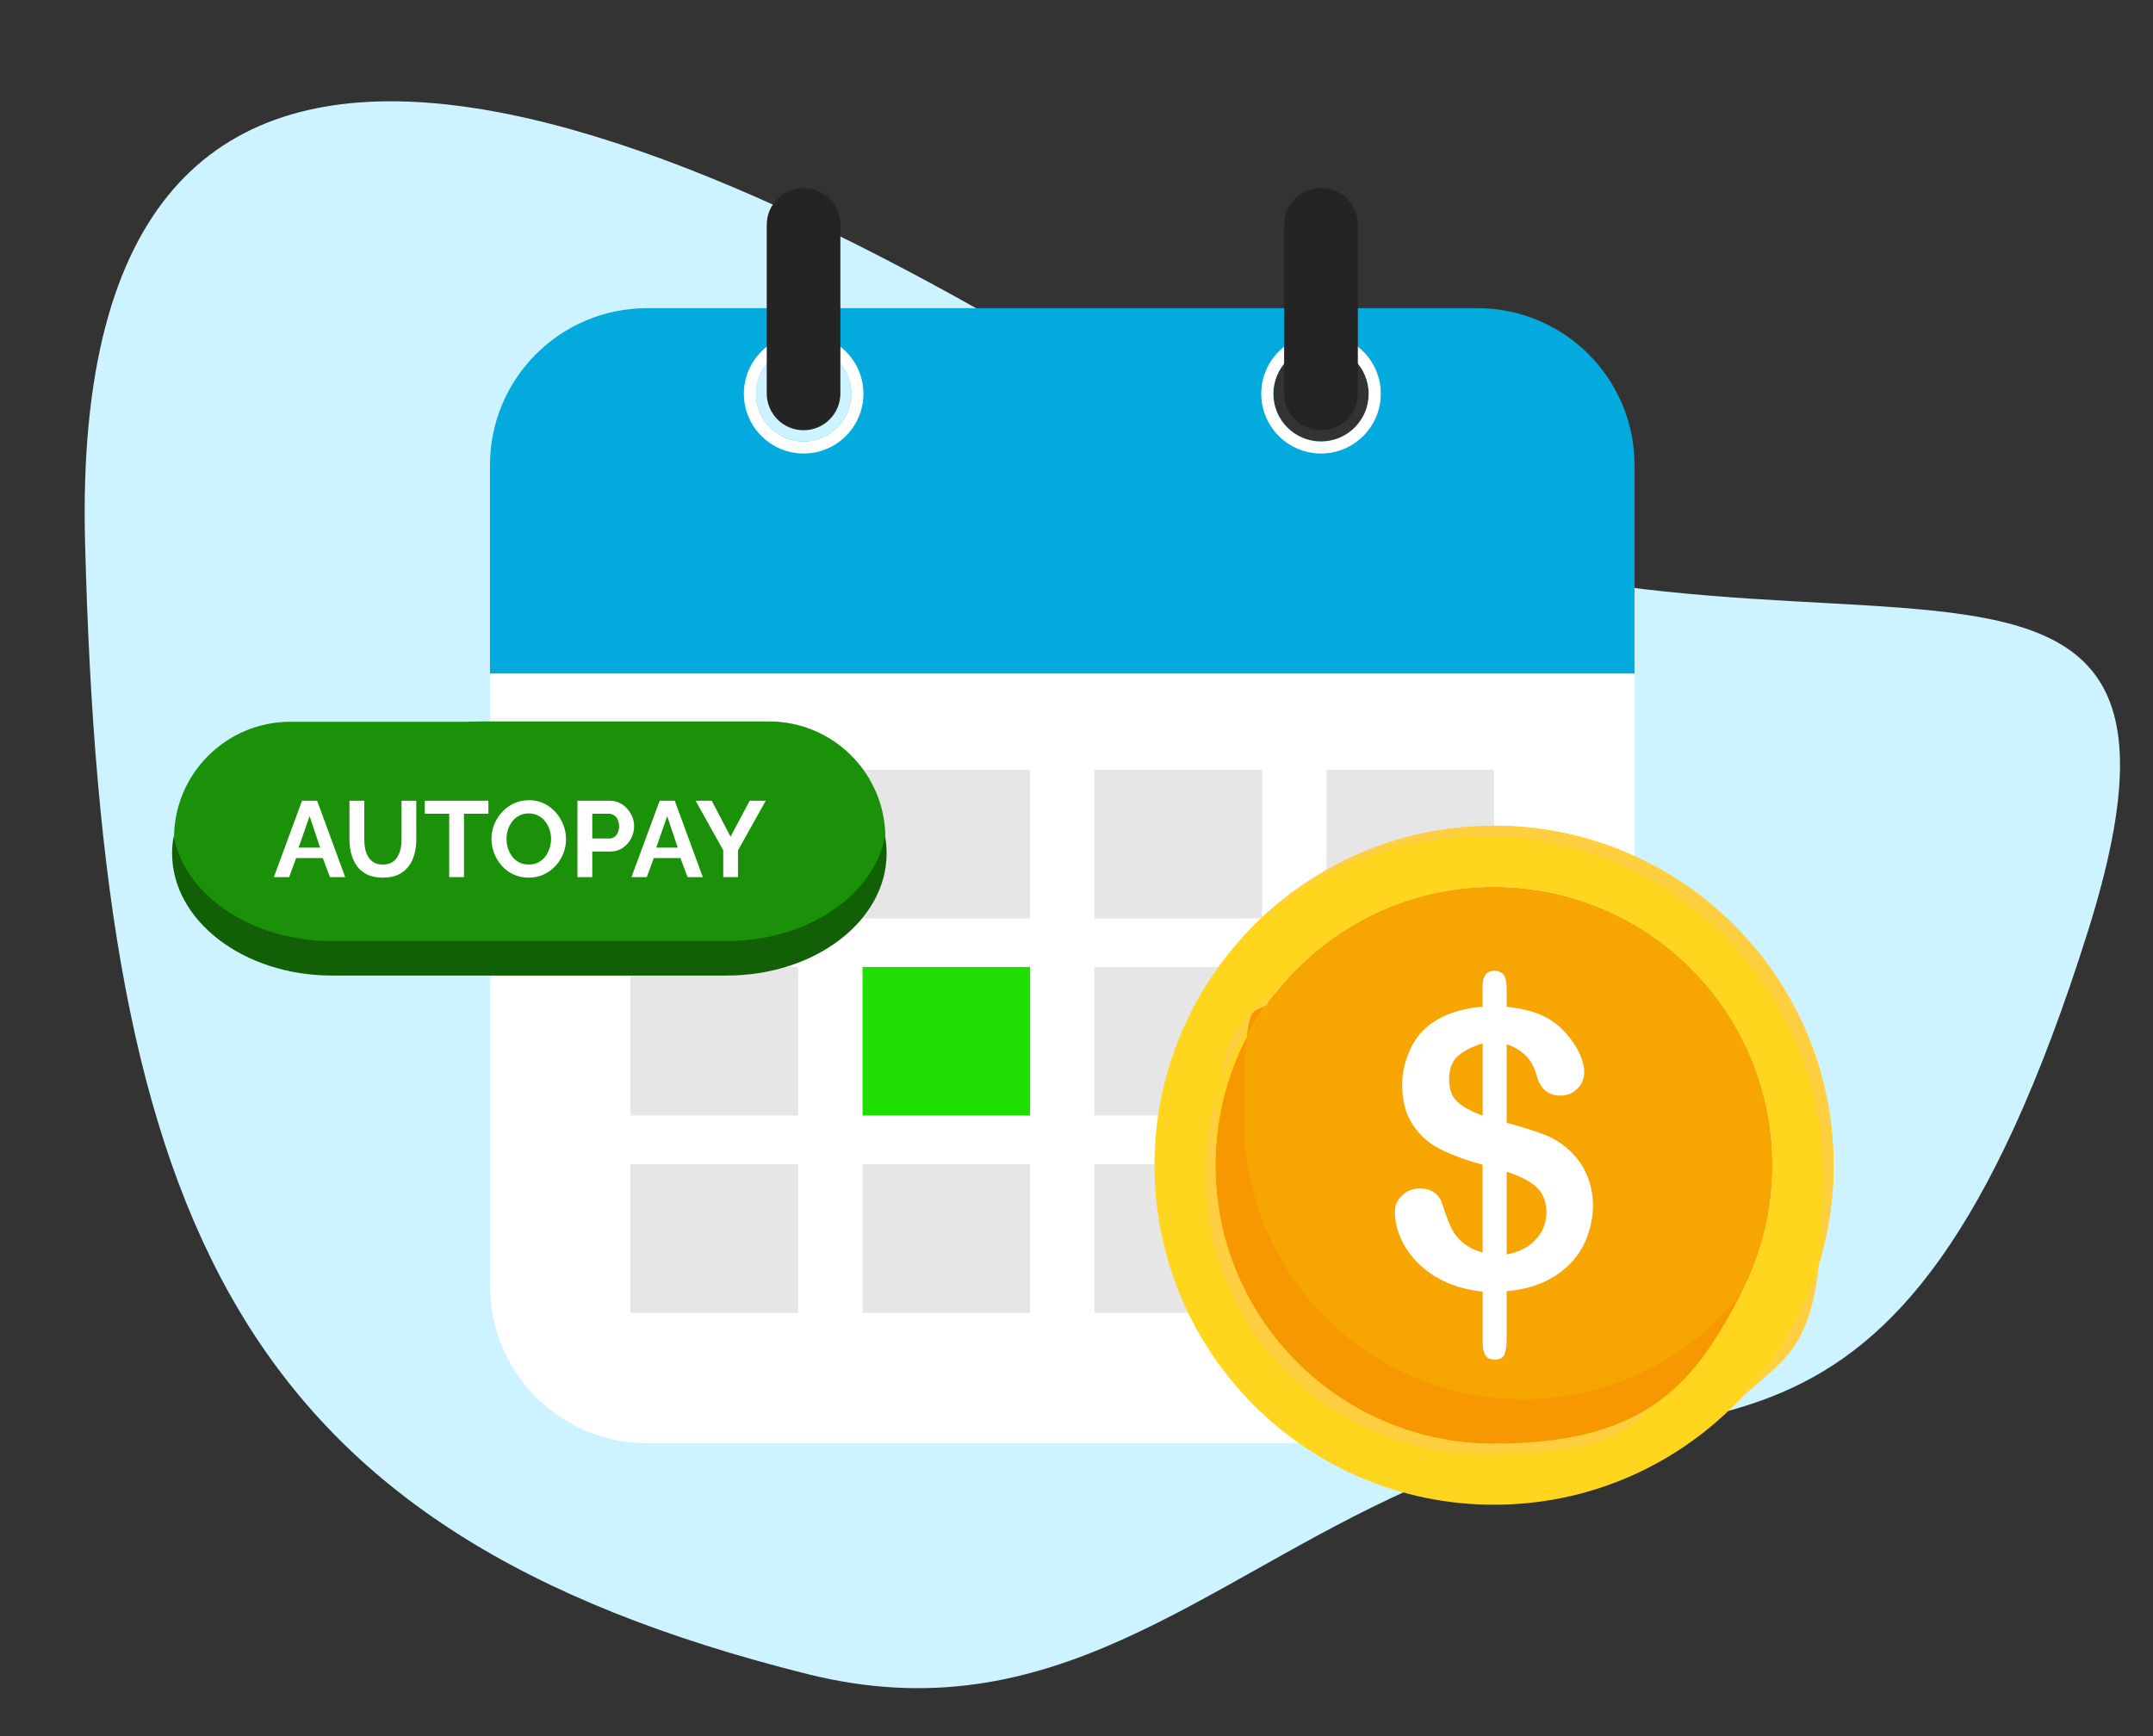 <svg width="248" height="200" viewBox="0 0 248 200" fill="none" xmlns="http://www.w3.org/2000/svg">
<rect x="0" y="0" width="248" height="200" fill="#333333" stroke="none"/>
<g clip-path="url(#clip0_2657_12709)">
<path fill-rule="evenodd" clip-rule="evenodd" d="M93.014 192.853C121.226 199.903 138.239 182.356 162.591 171.496C194.823 157.123 218.344 177.601 240.482 107.355C260.188 44.836 198.108 89.463 136.206 49.835C74.304 10.205 7.759 -16.152 9.798 62.524C11.838 141.2 27.463 176.471 93.014 192.853Z" fill="#CCF3FF"/>
<path d="M188.278 53.592C188.278 43.608 180.182 35.502 170.188 35.502H74.529C64.545 35.502 56.439 43.598 56.439 53.592V77.599H188.278V53.592ZM92.57 50.861C89.539 50.861 87.079 48.401 87.079 45.37C87.079 42.339 89.539 39.879 92.57 39.879C95.602 39.879 98.061 42.339 98.061 45.37C98.061 48.401 95.602 50.861 92.57 50.861ZM152.166 50.861C149.135 50.861 146.675 48.401 146.675 45.37C146.675 42.339 149.135 39.879 152.166 39.879C155.197 39.879 157.657 42.339 157.657 45.37C157.657 48.401 155.197 50.861 152.166 50.861Z" fill="#02AADE"/>
<path d="M56.449 148.167C56.449 158.151 64.545 166.257 74.539 166.257H170.198C180.182 166.257 188.288 158.161 188.288 148.167V77.599H56.449V148.167Z" fill="white"/>
<path d="M172.096 134.115H152.796V151.237H172.096V134.115Z" fill="#E6E6E6"/>
<path d="M118.659 88.687H99.359V105.799H118.659V88.687Z" fill="#E6E6E6"/>
<path d="M145.378 88.687H126.077V105.799H145.378V88.687Z" fill="#E6E6E6"/>
<path d="M172.096 88.687H152.796V105.799H172.096V88.687Z" fill="#E6E6E6"/>
<path d="M91.931 111.396H72.631V128.508H91.931V111.396Z" fill="#E6E6E6"/>
<path d="M118.659 111.396H99.359V128.508H118.659V111.396Z" fill="#1FDE02"/>
<path d="M145.378 111.396H126.077V128.508H145.378V111.396Z" fill="#E6E6E6"/>
<path d="M172.096 111.396H152.796V128.508H172.096V111.396Z" fill="#E6E6E6"/>
<path d="M91.931 134.115H72.631V151.237H91.931V134.115Z" fill="#E6E6E6"/>
<path d="M118.659 134.115H99.359V151.237H118.659V134.115Z" fill="#E6E6E6"/>
<path d="M145.378 134.115H126.077V151.237H145.378V134.115Z" fill="#E6E6E6"/>
<path d="M172.096 166.295C189.805 166.295 204.16 151.94 204.16 134.231C204.16 116.523 189.805 102.167 172.096 102.167C154.388 102.167 140.032 116.523 140.032 134.231C140.032 151.94 154.388 166.295 172.096 166.295Z" fill="#F7A500"/>
<path d="M172.096 95.127C150.5 95.127 132.982 112.636 132.982 134.241C132.982 155.846 150.491 173.345 172.096 173.345C193.701 173.345 211.21 155.836 211.21 134.241C211.21 112.645 193.701 95.127 172.096 95.127ZM172.096 166.295C154.393 166.295 140.032 151.943 140.032 134.231C140.032 116.519 154.384 102.167 172.096 102.167C189.808 102.167 204.16 116.519 204.16 134.231C204.16 151.943 189.808 166.295 172.096 166.295Z" fill="#FFD61D"/>
<path d="M138.821 135.451C138.821 153.154 153.173 167.515 170.885 167.515C188.598 167.515 188.317 163.671 194.156 157.512C188.414 162.964 180.647 166.305 172.106 166.305C154.403 166.305 140.041 151.953 140.041 134.241C140.041 116.529 143.383 117.933 148.835 112.19C142.676 118.03 138.831 126.3 138.831 135.461L138.821 135.451Z" fill="#FFCF40"/>
<path d="M172.096 95.127C160.988 95.127 150.956 99.756 143.838 107.193C150.859 100.472 160.388 96.337 170.876 96.337C192.471 96.337 209.99 113.846 209.99 135.451C209.99 157.057 205.855 155.468 199.134 162.489C206.571 155.372 211.2 145.339 211.2 134.231C211.2 112.636 193.692 95.117 172.086 95.117L172.096 95.127Z" fill="#FFCF40"/>
<path d="M175.389 161.192C157.686 161.192 143.325 146.84 143.325 129.128C143.325 111.416 144.622 118.795 146.908 114.389C142.598 119.85 140.022 126.745 140.022 134.241C140.022 151.943 154.374 166.305 172.087 166.305C189.799 166.305 195.222 159.274 200.567 148.99C194.699 156.427 185.596 161.201 175.389 161.201V161.192Z" fill="#F79800"/>
<path d="M92.57 38.475C88.765 38.475 85.685 41.564 85.685 45.36C85.685 49.157 88.774 52.246 92.57 52.246C96.367 52.246 99.456 49.157 99.456 45.36C99.456 41.564 96.367 38.475 92.57 38.475ZM92.57 50.861C89.539 50.861 87.08 48.401 87.08 45.37C87.08 42.339 89.539 39.879 92.57 39.879C95.602 39.879 98.061 42.339 98.061 45.37C98.061 48.401 95.602 50.861 92.57 50.861Z" fill="white"/>
<path d="M88.319 25.905V45.322C88.319 47.665 90.217 49.563 92.561 49.563C94.904 49.563 96.802 47.665 96.802 45.322V25.905C96.802 23.561 94.904 21.663 92.561 21.663C90.217 21.663 88.319 23.561 88.319 25.905Z" fill="#242424"/>
<path d="M152.166 38.475C148.36 38.475 145.281 41.564 145.281 45.36C145.281 49.157 148.37 52.246 152.166 52.246C155.962 52.246 159.052 49.157 159.052 45.36C159.052 41.564 155.962 38.475 152.166 38.475ZM152.166 50.861C149.135 50.861 146.675 48.401 146.675 45.37C146.675 42.339 149.135 39.879 152.166 39.879C155.197 39.879 157.657 42.339 157.657 45.37C157.657 48.401 155.197 50.861 152.166 50.861Z" fill="white"/>
<path d="M152.166 21.654H152.157C149.814 21.654 147.915 23.553 147.915 25.895V45.322C147.915 47.664 149.814 49.563 152.157 49.563H152.166C154.509 49.563 156.408 47.664 156.408 45.322V25.895C156.408 23.553 154.509 21.654 152.166 21.654Z" fill="#242424"/>
<path d="M88.571 83.109H55.451C48.044 83.109 42.039 89.114 42.039 96.521V96.531C42.039 103.939 48.044 109.944 55.451 109.944H88.571C95.978 109.944 101.983 103.939 101.983 96.531V96.521C101.983 89.114 95.978 83.109 88.571 83.109Z" fill="#1B9009"/>
<path d="M66.491 83.148H33.449C26.047 83.148 20.046 89.148 20.046 96.55V96.579C20.046 103.982 26.047 109.982 33.449 109.982H66.491C73.893 109.982 79.894 103.982 79.894 96.579V96.55C79.894 89.148 73.893 83.148 66.491 83.148Z" fill="#1B9009"/>
<path d="M83.719 108.413H38.252C28.955 108.413 21.276 103.145 20.007 96.308C19.891 96.957 19.823 97.616 19.823 98.294C19.823 106.07 28.074 112.384 38.242 112.384H83.709C93.887 112.384 102.128 106.08 102.128 98.294C102.128 97.616 102.061 96.957 101.944 96.308C100.685 103.145 92.996 108.413 83.7 108.413H83.719Z" fill="#126006"/>
<path d="M81.982 92.243L84.151 96.383L86.358 92.243H88.204L85.006 97.97V101.044H83.308V97.945L80.123 92.243H81.982Z" fill="white"/>
<path d="M75.986 92.243H77.722L80.957 101.044H79.197L78.379 98.85H75.305L74.499 101.044H72.739L75.986 92.243ZM78.069 97.647L76.854 94.016L75.59 97.647H78.069Z" fill="white"/>
<path d="M66.512 101.044V92.243H70.243C70.648 92.243 71.02 92.326 71.359 92.491C71.698 92.656 71.991 92.879 72.239 93.16C72.495 93.441 72.694 93.755 72.834 94.102C72.975 94.449 73.045 94.805 73.045 95.168C73.045 95.664 72.929 96.135 72.698 96.582C72.466 97.028 72.148 97.391 71.743 97.672C71.338 97.953 70.859 98.094 70.305 98.094H68.223V101.044H66.512ZM68.223 96.594H70.206C70.413 96.594 70.599 96.536 70.764 96.42C70.929 96.305 71.061 96.139 71.161 95.924C71.26 95.701 71.309 95.449 71.309 95.168C71.309 94.863 71.251 94.602 71.136 94.387C71.028 94.173 70.884 94.011 70.702 93.904C70.528 93.797 70.338 93.743 70.132 93.743H68.223V96.594Z" fill="white"/>
<path d="M60.899 101.106C60.254 101.106 59.667 100.982 59.139 100.734C58.618 100.486 58.168 100.151 57.787 99.73C57.416 99.3 57.126 98.821 56.92 98.292C56.713 97.755 56.61 97.205 56.61 96.643C56.61 96.057 56.717 95.499 56.932 94.97C57.155 94.433 57.457 93.958 57.837 93.544C58.225 93.123 58.68 92.793 59.201 92.553C59.729 92.305 60.308 92.181 60.936 92.181C61.572 92.181 62.151 92.309 62.671 92.565C63.2 92.821 63.651 93.164 64.022 93.594C64.394 94.024 64.684 94.503 64.89 95.032C65.097 95.561 65.2 96.106 65.2 96.668C65.2 97.247 65.093 97.805 64.878 98.342C64.663 98.871 64.361 99.346 63.973 99.767C63.593 100.18 63.138 100.507 62.609 100.746C62.089 100.986 61.519 101.106 60.899 101.106ZM58.345 96.643C58.345 97.023 58.403 97.391 58.519 97.747C58.635 98.102 58.8 98.42 59.015 98.701C59.238 98.974 59.506 99.193 59.82 99.358C60.143 99.515 60.506 99.594 60.911 99.594C61.324 99.594 61.692 99.511 62.014 99.346C62.337 99.172 62.605 98.945 62.82 98.664C63.035 98.375 63.196 98.056 63.303 97.709C63.419 97.354 63.477 96.999 63.477 96.643C63.477 96.263 63.415 95.9 63.291 95.553C63.175 95.197 63.006 94.883 62.783 94.611C62.568 94.329 62.3 94.111 61.977 93.954C61.663 93.788 61.308 93.706 60.911 93.706C60.49 93.706 60.118 93.792 59.795 93.966C59.481 94.131 59.217 94.354 59.002 94.635C58.787 94.916 58.622 95.23 58.506 95.577C58.399 95.924 58.345 96.28 58.345 96.643Z" fill="white"/>
<path d="M56.257 93.743H53.443V101.044H51.745V93.743H48.931V92.243H56.257V93.743Z" fill="white"/>
<path d="M44.108 101.106C43.406 101.106 42.807 100.99 42.311 100.759C41.824 100.519 41.427 100.193 41.121 99.779C40.824 99.366 40.605 98.899 40.464 98.379C40.324 97.85 40.253 97.3 40.253 96.73V92.243H41.964V96.73C41.964 97.094 41.997 97.449 42.063 97.796C42.138 98.135 42.257 98.441 42.423 98.713C42.588 98.986 42.807 99.201 43.08 99.358C43.352 99.515 43.691 99.594 44.096 99.594C44.509 99.594 44.852 99.515 45.125 99.358C45.406 99.193 45.625 98.974 45.782 98.701C45.947 98.428 46.067 98.123 46.141 97.784C46.216 97.437 46.253 97.085 46.253 96.73V92.243H47.951V96.73C47.951 97.334 47.877 97.9 47.728 98.428C47.587 98.957 47.36 99.424 47.046 99.829C46.74 100.226 46.344 100.54 45.856 100.771C45.369 100.994 44.786 101.106 44.108 101.106Z" fill="white"/>
<path d="M34.793 92.243H36.528L39.763 101.044H38.003L37.185 98.85H34.111L33.305 101.044H31.545L34.793 92.243ZM36.875 97.647L35.66 94.016L34.396 97.647H36.875Z" fill="white"/>
<path d="M173.549 113.633V115.977C175.098 116.132 176.425 116.451 177.539 116.935C178.643 117.41 179.611 118.136 180.444 119.105C181.093 119.841 181.596 120.606 181.955 121.39C182.313 122.175 182.487 122.891 182.487 123.54C182.487 124.189 182.226 124.896 181.693 125.419C181.161 125.951 180.521 126.213 179.766 126.213C178.343 126.213 177.423 125.448 177.006 123.908C176.532 122.097 175.379 120.896 173.549 120.296V129.341C175.34 129.835 176.774 130.28 177.839 130.687C178.904 131.094 179.853 131.675 180.696 132.449C181.596 133.243 182.284 134.202 182.768 135.306C183.252 136.41 183.494 137.63 183.494 138.947C183.494 140.264 183.107 142.143 182.332 143.586C181.558 145.029 180.415 146.201 178.914 147.121C177.403 148.031 175.621 148.573 173.549 148.748V154.161C173.549 155.013 173.462 155.643 173.297 156.03C173.132 156.418 172.764 156.621 172.203 156.621C171.641 156.621 171.312 156.466 171.108 156.146C170.895 155.827 170.789 155.333 170.789 154.665V148.796C169.094 148.612 167.613 148.205 166.344 147.605C165.075 146.995 164.02 146.24 163.168 145.329C162.315 144.429 161.696 143.48 161.289 142.501C160.882 141.523 160.679 140.565 160.679 139.625C160.679 138.686 160.95 138.299 161.492 137.747C162.034 137.185 162.712 136.914 163.526 136.914C164.339 136.914 164.727 137.069 165.182 137.369C165.627 137.669 165.947 138.105 166.111 138.647C166.499 139.838 166.847 140.749 167.128 141.378C167.419 142.008 167.855 142.589 168.445 143.102C169.036 143.625 169.811 144.022 170.779 144.293V134.183C168.842 133.65 167.215 133.05 165.908 132.391C164.601 131.733 163.545 130.793 162.732 129.573C161.918 128.353 161.512 126.794 161.512 124.876C161.512 122.959 162.306 120.344 163.894 118.746C165.482 117.148 167.777 116.229 170.77 115.967V113.662C170.77 112.442 171.225 111.832 172.135 111.832C173.045 111.832 173.53 112.423 173.53 113.614L173.549 113.633ZM170.789 128.537V120.209C169.569 120.567 168.62 121.051 167.942 121.642C167.264 122.233 166.925 123.133 166.925 124.334C166.925 125.535 167.245 126.348 167.884 126.929C168.523 127.52 169.491 128.053 170.799 128.527L170.789 128.537ZM173.549 134.996V144.516C175.011 144.225 176.144 143.644 176.938 142.753C177.732 141.872 178.129 140.845 178.129 139.664C178.129 138.483 177.742 137.427 176.967 136.739C176.193 136.052 175.05 135.471 173.549 134.987V134.996Z" fill="white"/>
</g>
<defs>
<clipPath id="clip0_2657_12709">
<rect width="248" height="200" fill="white"/>
</clipPath>
</defs>
</svg>
